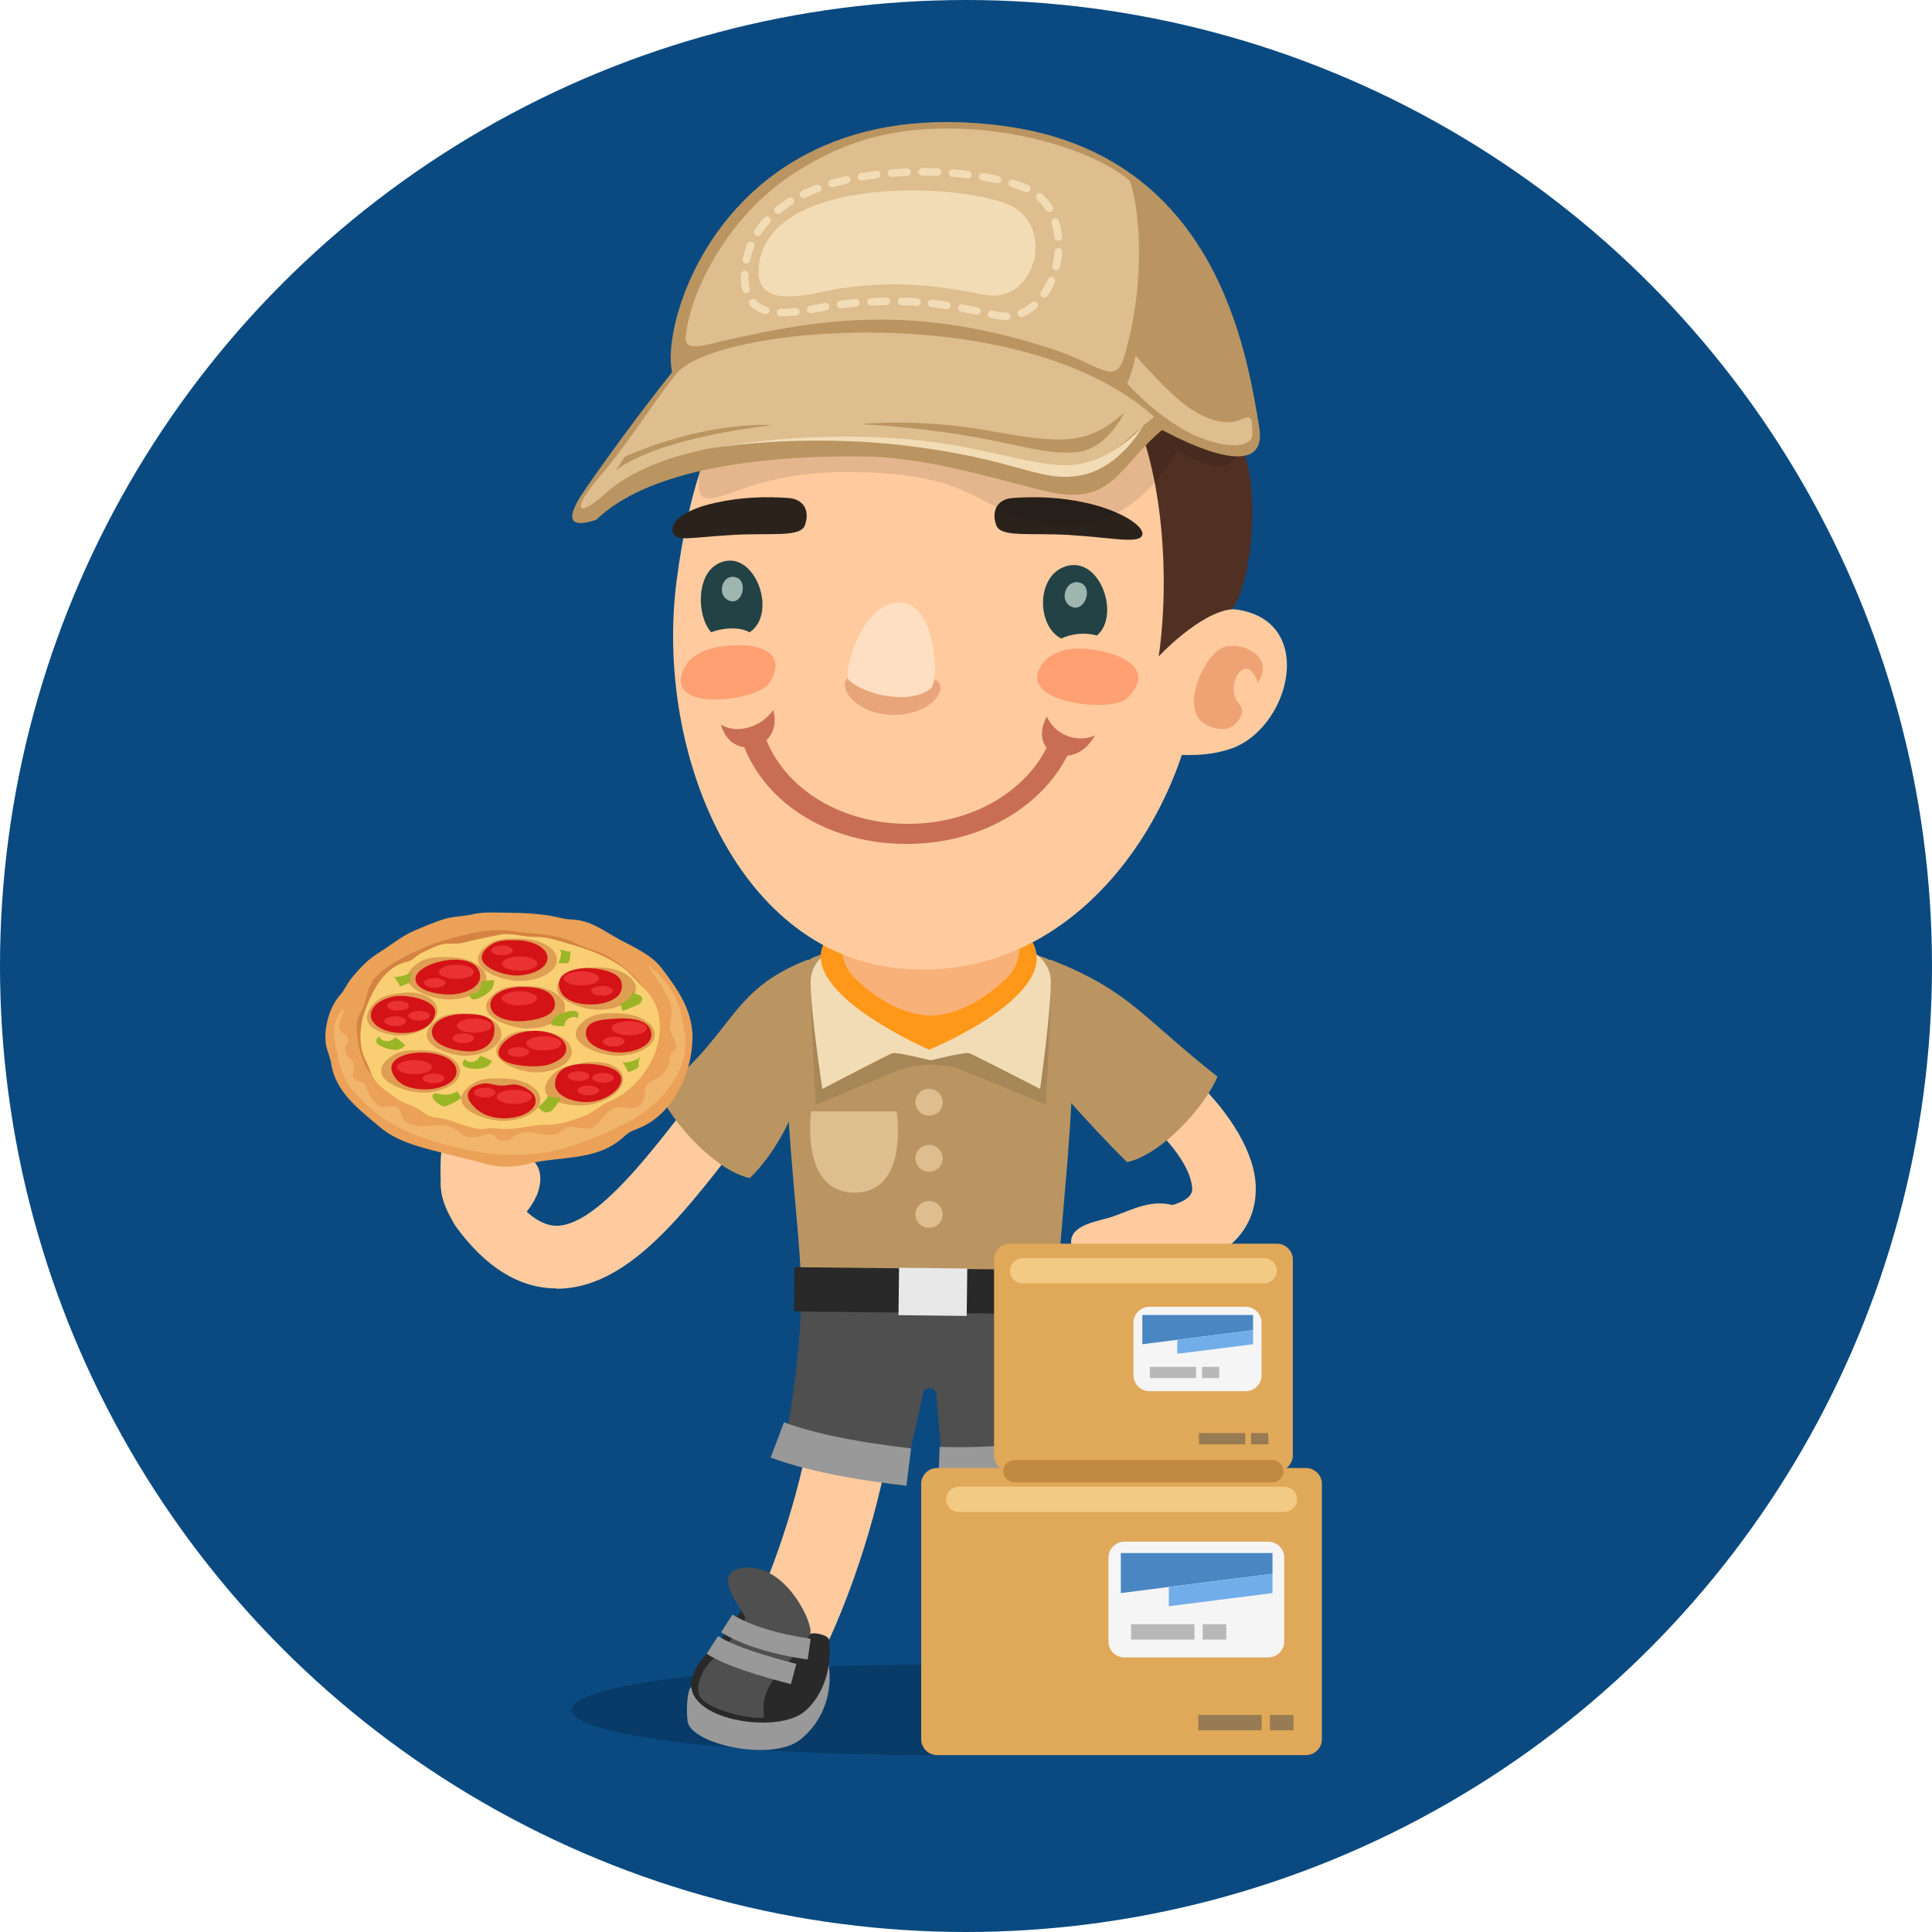 <svg width="95" height="95" viewBox="0 0 95 95" fill="none" xmlns="http://www.w3.org/2000/svg">
<circle cx="47.5" cy="47.5" r="47.5" fill="#0A4A81"/>
<path d="M27.369 63.354C27.369 63.354 27.314 63.354 27.29 63.354C25.507 63.323 23.874 62.305 22.43 60.33C21.925 59.639 22.09 58.675 22.793 58.177C23.495 57.68 24.474 57.835 24.979 58.535C25.815 59.677 26.604 60.26 27.346 60.276C29.176 60.276 31.591 57.205 33.532 54.71C34.305 53.715 35.031 52.782 35.773 51.95C36.341 51.305 37.335 51.243 37.982 51.803C38.637 52.362 38.7 53.334 38.132 53.979C37.462 54.741 36.759 55.635 36.018 56.591C33.422 59.926 30.739 63.37 27.377 63.37L27.369 63.354Z" fill="#FFCB9E"/>
<path d="M39.647 47.217C35.812 48.741 36.159 50.785 32.427 53.724C33.003 55.154 35.165 57.564 36.87 57.929C40.491 54.384 40.886 46.727 39.647 47.217Z" fill="#BA9561"/>
<path d="M23.013 58.481C22.161 58.66 21.703 58.823 21.68 58.256C21.632 57.284 21.609 55.667 22.272 55.558C23.148 55.418 24.378 58.194 23.021 58.481H23.013Z" fill="#FFCB9E"/>
<path d="M26.375 58.83C27.701 55.589 21.846 56.149 21.68 58.069C21.617 58.768 21.933 59.538 22.311 60.113C22.69 60.696 23.258 61.093 23.858 61.45C25.317 62.321 26.683 61.8 25.404 60.136C25.649 59.934 26.186 59.273 26.367 58.83H26.375Z" fill="#FFCB9E"/>
<path d="M57.267 62.469C56.526 62.469 55.863 61.949 55.729 61.202C55.579 60.363 56.139 59.562 56.991 59.407C58.688 59.103 58.64 58.575 58.617 58.373C58.427 56.321 54.545 53.312 53.401 53.312C52.533 53.312 51.839 52.62 51.839 51.773C51.839 50.926 52.541 50.234 53.401 50.234C56.297 50.234 61.418 54.634 61.734 58.108C61.828 59.173 61.615 61.731 57.544 62.454C57.449 62.469 57.354 62.477 57.267 62.477V62.469Z" fill="#FFCB9E"/>
<path d="M51.736 47.217C55.571 48.741 56.131 50 59.864 52.938C59.288 54.369 57.125 56.779 55.421 57.144C54.45 56.196 53.227 54.874 52.312 53.832C51.255 52.627 50.829 46.852 51.736 47.209V47.217Z" fill="#BA9561"/>
<path d="M57.764 59.29C56.667 58.94 55.728 59.461 54.726 59.818C54.087 60.044 52.667 60.184 52.667 61.07C52.667 62.259 55.649 61.839 57.441 61.839C59.232 61.839 58.885 59.647 57.764 59.29Z" fill="#FFCB9E"/>
<path opacity="0.2" d="M63.327 84.079C63.327 85.307 55.444 86.302 45.715 86.302C35.986 86.302 28.103 85.307 28.103 84.079C28.103 82.85 35.986 81.856 45.715 81.856C55.444 81.856 63.327 82.85 63.327 84.079Z" fill="url(#paint0_radial_163_444)"/>
<path d="M40.057 47.046C37.39 48.103 39.395 59.359 39.395 63.487C39.395 65.298 52.028 65.407 52.028 63.487C52.028 59.499 53.992 47.994 51.388 47.1C48.635 46.16 43.364 45.732 40.065 47.046H40.057Z" fill="#BA9561"/>
<path d="M44.09 54.648H39.884C39.884 54.648 39.316 58.644 42.022 58.644C44.729 58.644 44.09 54.648 44.09 54.648Z" fill="#DEBD8E"/>
<path opacity="0.1" d="M45.762 46.206C49.739 46.206 51.672 46.773 51.672 48.273C51.672 49.774 51.428 54.321 51.428 54.321C51.428 54.321 47.206 52.564 46.993 52.494C46.78 52.424 45.77 52.339 45.77 52.339C45.77 52.339 44.76 52.424 44.547 52.494C44.334 52.564 40.113 54.321 40.113 54.321C40.113 54.321 39.86 49.774 39.86 48.273C39.86 46.773 41.785 46.206 45.77 46.206H45.762Z" fill="url(#paint1_radial_163_444)"/>
<path d="M45.762 45.794C49.739 45.794 51.672 46.774 51.672 48.282C51.672 49.79 51.144 53.545 51.144 53.545C51.144 53.545 47.877 51.858 47.656 51.788C47.443 51.718 45.762 52.138 45.762 52.138C45.762 52.138 44.09 51.718 43.877 51.788C43.663 51.858 40.436 53.545 40.436 53.545C40.436 53.545 39.86 49.782 39.86 48.282C39.86 46.782 41.785 45.794 45.77 45.794H45.762Z" fill="#F2DCB6"/>
<path d="M45.692 51.617C45.692 51.617 52.383 48.88 50.71 46.222C49.203 43.828 41.154 43.828 40.405 46.673C39.773 49.075 45.692 51.617 45.692 51.617Z" fill="#FF9819"/>
<path d="M41.399 45.942C41.572 43.664 44.026 42.794 45.762 42.794C47.498 42.794 49.952 43.656 50.126 45.942C50.205 47.007 50.023 47.621 49.376 48.212C48.35 49.152 47.08 49.914 45.762 49.937C44.444 49.914 43.174 49.152 42.148 48.212C41.509 47.621 41.32 47.007 41.407 45.942H41.399Z" fill="#F7B179"/>
<path d="M45.013 54.198C45.013 54.563 45.313 54.859 45.683 54.859C46.054 54.859 46.354 54.563 46.354 54.198C46.354 53.833 46.054 53.537 45.683 53.537C45.313 53.537 45.013 53.833 45.013 54.198Z" fill="#DEBD8E"/>
<path d="M45.013 56.957C45.013 57.322 45.313 57.618 45.683 57.618C46.054 57.618 46.354 57.322 46.354 56.957C46.354 56.592 46.054 56.296 45.683 56.296C45.313 56.296 45.013 56.592 45.013 56.957Z" fill="#DEBD8E"/>
<path d="M45.013 59.717C45.013 60.082 45.313 60.378 45.683 60.378C46.054 60.378 46.354 60.082 46.354 59.717C46.354 59.352 46.054 59.056 45.683 59.056C45.313 59.056 45.013 59.352 45.013 59.717Z" fill="#DEBD8E"/>
<path d="M50.275 82.228C50.275 82.228 50.26 82.228 50.252 82.228C49.155 82.213 48.279 81.326 48.295 80.246C48.326 77.626 48.082 74.804 47.821 71.819C47.734 70.793 47.64 69.752 47.561 68.702C47.482 67.629 48.295 66.689 49.392 66.603C50.473 66.526 51.435 67.326 51.522 68.407C51.601 69.441 51.688 70.467 51.782 71.485C52.051 74.571 52.311 77.478 52.272 80.293C52.256 81.365 51.372 82.22 50.291 82.22L50.275 82.228Z" fill="#FFCB9E"/>
<path d="M38.945 81.801C38.676 81.801 38.4 81.747 38.14 81.63C37.138 81.187 36.688 80.037 37.138 79.05C38.329 76.43 39.726 72.232 40.105 68.322C40.207 67.249 41.178 66.457 42.267 66.558C43.355 66.659 44.16 67.615 44.058 68.688C43.703 72.403 42.472 76.873 40.767 80.643C40.436 81.366 39.71 81.801 38.953 81.801H38.945Z" fill="#FFCB9E"/>
<path d="M52.406 71.307C52.406 69.41 52.027 66.091 52.027 63.487C52.027 63.067 50.97 63.72 45.715 63.72C40.854 63.72 39.394 63.036 39.394 63.487C39.394 66.363 38.937 68.936 38.66 70.638C40.033 71.882 42.827 72.294 44.626 71.89C44.626 71.89 45.36 68.711 45.383 68.54C45.431 68.166 45.983 68.166 46.038 68.54C46.062 68.711 46.306 71.812 46.306 71.812C48.05 72.473 51.278 72.045 52.414 71.323L52.406 71.307Z" fill="#4F4F4F"/>
<path d="M47.159 73.009C46.811 73.009 46.464 73.009 46.133 72.994L46.204 71.144C48.279 71.221 50.607 71.042 52.611 70.646L52.982 72.457C51.167 72.815 49.1 73.009 47.166 73.009H47.159Z" fill="#999999"/>
<path d="M44.571 73.056C42.574 72.823 40.018 72.45 37.895 71.672L38.55 69.939C40.483 70.646 42.906 70.996 44.799 71.222L44.571 73.056Z" fill="#999999"/>
<path d="M39.065 62.31L39.041 64.486L52.163 64.629L52.187 62.452L39.065 62.31Z" fill="#292929"/>
<path d="M44.208 62.337L44.181 64.668L47.534 64.707L47.562 62.375L44.208 62.337Z" fill="#E8E8E8"/>
<path d="M33.989 82.944C33.745 83.123 33.737 84.498 33.84 84.755C34.25 85.835 38.029 86.613 39.363 85.532C41.178 84.055 40.807 81.824 40.673 81.653C40.539 81.482 34.171 82.812 33.989 82.944Z" fill="#999999"/>
<path d="M37.911 80.387C36.215 79.99 36.743 78.824 36.325 79.361C35.899 79.905 35.568 80.535 35.149 80.923C34.55 81.475 33.808 82.33 34.021 83.123C34.447 84.693 38.266 85.175 39.513 84.196C40.491 83.426 40.933 81.942 40.775 80.659C40.744 80.379 40.026 80.27 39.9 80.325C39.497 80.488 38.882 80.612 37.919 80.387H37.911Z" fill="#292929"/>
<path d="M37.58 84.405C37.47 84.048 37.525 83.154 38.156 82.431C38.787 81.708 39.639 80.767 39.837 80.34C40.034 79.904 38.716 77.005 36.72 77.083C34.724 77.168 36.578 79.22 36.633 79.508C36.688 79.796 35.749 80.884 34.992 81.653C34.234 82.415 34.29 83.224 34.392 83.379C34.858 84.234 37.659 84.654 37.58 84.397V84.405Z" fill="#4F4F4F"/>
<path d="M39.71 81.599C37.982 81.358 36.436 80.876 35.457 80.262L36.017 79.392C36.862 79.92 38.298 80.363 39.86 80.581L39.718 81.599H39.71Z" fill="#999999"/>
<path d="M38.889 82.812C37.319 82.4 35.725 81.934 34.747 81.32L35.307 80.449C36.175 80.993 37.737 81.444 39.158 81.817L38.889 82.812Z" fill="#999999"/>
<path d="M54.978 82.944C55.223 83.123 55.223 84.498 55.128 84.755C54.718 85.835 50.938 86.613 49.605 85.532C47.782 84.055 48.161 81.824 48.295 81.653C48.429 81.482 54.797 82.812 54.978 82.944Z" fill="#999999"/>
<path d="M51.057 80.387C52.753 79.99 52.225 78.824 52.643 79.361C53.069 79.905 53.401 80.535 53.819 80.923C54.418 81.475 55.16 82.33 54.955 83.123C54.529 84.693 50.71 85.175 49.463 84.196C48.484 83.426 48.043 81.942 48.2 80.659C48.232 80.379 48.95 80.27 49.076 80.325C49.479 80.488 50.094 80.612 51.057 80.387Z" fill="#292929"/>
<path d="M51.388 84.405C51.499 84.048 51.444 83.154 50.812 82.431C50.181 81.708 49.329 80.767 49.132 80.34C48.934 79.904 50.252 77.005 52.248 77.083C54.245 77.168 52.39 79.22 52.335 79.508C52.288 79.796 53.219 80.884 53.977 81.653C54.734 82.415 54.679 83.224 54.584 83.379C54.118 84.234 51.317 84.654 51.396 84.397L51.388 84.405Z" fill="#4F4F4F"/>
<path d="M49.258 81.599L49.116 80.581C50.678 80.363 52.114 79.92 52.959 79.392L53.519 80.262C52.541 80.876 50.986 81.366 49.266 81.599H49.258Z" fill="#999999"/>
<path d="M50.079 82.812L49.81 81.817C51.231 81.444 52.793 80.993 53.661 80.449L54.221 81.32C53.235 81.942 51.649 82.4 50.079 82.812Z" fill="#999999"/>
<path d="M58.885 33.87C57.938 40.71 52.588 48.212 44.523 47.644C36.294 47.069 32.198 37.01 33.264 28.607C34.416 19.465 38.811 11.839 48.437 13.69C55.31 15.011 60.147 24.743 58.885 33.87Z" fill="#FFCB9E"/>
<path d="M60.542 36.808C59.658 37.119 58.719 37.166 57.82 37.104C57.804 37.073 57.788 37.049 57.764 37.018C57.362 36.389 57.922 32.852 58.135 32.183C58.656 30.504 59.666 29.625 61.284 30.069C64.661 30.986 63.304 35.837 60.55 36.808H60.542Z" fill="#FFCB9E"/>
<path opacity="0.3" d="M59.24 35.603C58.009 34.842 59.177 32.269 60.1 31.849C60.858 31.507 62.751 32.121 61.86 33.582C61.394 32.23 60.55 33.116 60.684 34.08C60.771 34.725 61.473 34.733 60.779 35.565C60.4 36.015 59.635 35.844 59.248 35.603H59.24Z" fill="#C94614"/>
<path d="M55.634 20.08C57.172 23.221 57.535 28.429 56.975 32.277C56.975 32.277 58.956 30.139 60.573 29.952C61.615 28.747 62.136 23.135 60.7 21.285C59.256 20.251 57.157 20.064 55.642 20.08H55.634Z" fill="#4F3023"/>
<path d="M33.745 32.681C33.642 32.828 33.563 32.992 33.516 33.186C33.035 35.052 37.319 34.414 37.825 33.598C38.771 32.074 37.335 31.709 36.254 31.725C35.426 31.74 34.274 31.903 33.745 32.673V32.681Z" fill="#FFA073"/>
<path d="M51.499 32.377C51.357 32.502 51.231 32.65 51.136 32.828C50.15 34.601 54.679 35.044 55.405 34.352C56.77 33.046 55.405 32.307 54.308 32.051C53.464 31.857 52.249 31.724 51.507 32.377H51.499Z" fill="#FFA073"/>
<path d="M52.185 31.398C52.706 31.149 53.377 31.087 53.937 31.25C55.144 30.24 54.032 27.146 52.264 27.9C50.947 28.46 51.002 30.799 52.185 31.398Z" fill="#224245"/>
<path opacity="0.3" d="M41.635 33.395C42.077 32.859 42.701 33.458 43.845 33.465C44.879 33.481 45.289 33.014 46.015 33.434C46.741 33.854 45.699 35.214 43.868 35.152C42.046 35.09 41.257 33.854 41.635 33.395Z" fill="#B54D26"/>
<path d="M44.113 29.634C46.054 29.471 46.204 33.513 45.763 33.862C44.673 34.71 42.393 34.111 41.73 33.427C41.47 33.155 42.259 29.789 44.113 29.634Z" fill="#FFDFC2"/>
<path d="M35.212 27.776C34.25 28.343 34.258 30.31 34.976 31.095C35.433 30.885 36.38 30.792 36.854 31.095C38.337 30.131 37.012 26.703 35.212 27.768V27.776Z" fill="#224245"/>
<path opacity="0.7" d="M53.109 28.654C52.47 28.444 52.075 29.408 52.58 29.773C53.282 30.271 53.827 28.895 53.109 28.654Z" fill="#D4E6DD"/>
<path opacity="0.7" d="M36.136 28.374C35.505 28.249 35.252 29.213 35.781 29.501C36.507 29.89 36.846 28.514 36.136 28.374Z" fill="#D4E6DD"/>
<g opacity="0.5">
<path d="M51.476 35.231C50.466 37.104 52.856 37.991 53.843 36.156C52.998 36.553 51.878 36.164 51.476 35.231Z" fill="#94110C"/>
<path d="M38.022 34.912C38.55 36.855 35.955 37.524 35.45 35.627C36.183 36.094 37.391 35.806 38.022 34.912Z" fill="#94110C"/>
<path d="M44.966 41.489C48.516 41.372 51.357 39.499 52.556 37.019C52.683 36.763 52.549 36.483 52.257 36.389C51.965 36.296 51.633 36.428 51.507 36.685C50.465 38.846 47.909 40.486 44.721 40.51C41.407 40.533 38.558 38.815 37.611 36.195C37.517 35.939 37.201 35.806 36.901 35.908C36.601 36.001 36.436 36.288 36.523 36.545C37.619 39.569 40.847 41.528 44.658 41.497C44.76 41.497 44.855 41.497 44.958 41.497L44.966 41.489Z" fill="#94110C"/>
</g>
<path d="M49.795 24.487C49.132 24.534 48.714 25.016 48.982 25.816C49.195 26.446 50.655 26.189 52.572 26.306C54.655 26.43 55.965 26.749 56.155 26.337C56.344 25.925 55.184 25.117 53.377 24.72C52.17 24.456 51.026 24.402 49.795 24.487Z" fill="#2B221C"/>
<path d="M38.771 24.487C39.434 24.534 39.852 25.016 39.584 25.816C39.371 26.446 37.911 26.189 35.993 26.306C33.91 26.43 33.287 26.633 33.098 26.221C32.908 25.809 33.382 25.117 35.189 24.72C36.396 24.456 37.54 24.402 38.771 24.487Z" fill="#2B221C"/>
<path opacity="0.1" d="M57.867 22.14C56.147 25.226 53.772 26.275 50.71 25.576C47.893 24.93 47.854 23.251 41.746 23.212C37.043 23.181 35.528 24.829 34.574 24.441C33.674 24.075 35.315 15.734 43.34 15.734C51.365 15.734 58.443 16.247 60.242 19.971C61.678 22.948 60.447 23.656 57.867 22.148V22.14Z" fill="url(#paint2_radial_163_444)"/>
<path d="M55.815 20.437C56.076 20.561 56.328 20.694 56.581 20.833C58.885 22.147 62.365 23.608 61.915 20.973C61.299 17.335 59.847 7.657 49.479 6.211C33.911 4.043 31.599 19.287 33.587 18.859C35.899 18.361 38.014 18.587 39.837 18.634C45.273 18.789 50.734 18.05 55.815 20.437Z" fill="#BA9561"/>
<path d="M37.099 10.114C37.706 9.5 38.369 8.956 39.063 8.505C41.691 6.818 44.097 6.235 47.206 6.328C50.678 6.437 54.071 7.611 55.555 8.894C56.013 10.161 56.399 13.721 55.287 17.514C54.845 19.03 54.095 17.934 51.767 17.172C45.178 15.019 40.673 15.579 35.536 16.768C34.66 16.97 33.627 17.336 33.713 16.55C33.903 14.755 35.086 12.151 37.091 10.114H37.099Z" fill="#DEBD8E"/>
<path d="M49.558 10.044C46.867 8.956 37.817 8.676 37.312 13.052C37.035 15.439 40.058 14.366 41.289 14.187C44.374 13.744 46.394 14.109 48.406 14.498C50.947 14.988 51.957 11.023 49.55 10.044H49.558Z" fill="#F2DCB6"/>
<path d="M49.495 15.734C49.313 15.734 49.132 15.719 48.942 15.68L48.714 15.633C48.611 15.61 48.548 15.509 48.571 15.415C48.595 15.314 48.698 15.252 48.792 15.275L49.021 15.322C49.179 15.353 49.337 15.369 49.487 15.369C49.589 15.369 49.676 15.446 49.676 15.555C49.676 15.649 49.605 15.734 49.51 15.742H49.495V15.734ZM50.047 15.47C50.008 15.376 50.047 15.268 50.15 15.229C50.355 15.143 50.544 15.027 50.726 14.871C50.805 14.801 50.923 14.809 50.994 14.887C51.065 14.964 51.057 15.081 50.978 15.151C50.765 15.338 50.536 15.477 50.3 15.579C50.284 15.579 50.268 15.586 50.252 15.594C50.173 15.602 50.087 15.563 50.055 15.477L50.047 15.47ZM47.987 15.47C47.743 15.423 47.498 15.369 47.262 15.33C47.159 15.314 47.096 15.213 47.112 15.112C47.127 15.011 47.23 14.949 47.333 14.964C47.577 15.011 47.822 15.058 48.066 15.112C48.169 15.136 48.232 15.229 48.216 15.33C48.201 15.408 48.13 15.47 48.051 15.477C48.035 15.477 48.011 15.477 47.987 15.477V15.47ZM46.528 15.205C46.283 15.167 46.031 15.136 45.794 15.104C45.691 15.089 45.612 15.003 45.628 14.895C45.636 14.793 45.731 14.716 45.833 14.731C46.078 14.762 46.331 14.793 46.583 14.832C46.686 14.848 46.757 14.941 46.741 15.042C46.725 15.128 46.662 15.19 46.575 15.198C46.559 15.198 46.544 15.198 46.52 15.198L46.528 15.205ZM51.239 14.607C51.152 14.545 51.128 14.436 51.191 14.35C51.317 14.164 51.436 13.954 51.531 13.736C51.57 13.643 51.68 13.596 51.775 13.635C51.87 13.674 51.917 13.783 51.878 13.876C51.775 14.125 51.649 14.35 51.507 14.552C51.475 14.599 51.428 14.63 51.373 14.63C51.325 14.63 51.286 14.63 51.246 14.599L51.239 14.607ZM45.06 15.042C44.816 15.027 44.571 15.011 44.326 15.003C44.224 15.003 44.137 14.918 44.145 14.809C44.145 14.708 44.232 14.622 44.342 14.63C44.594 14.63 44.847 14.653 45.1 14.669C45.202 14.669 45.281 14.762 45.273 14.871C45.273 14.964 45.194 15.034 45.108 15.042C45.092 15.042 45.084 15.042 45.068 15.042H45.06ZM43.584 15.003C43.34 15.003 43.095 15.019 42.843 15.027C42.74 15.027 42.645 14.957 42.645 14.856C42.645 14.755 42.724 14.661 42.827 14.661C43.08 14.646 43.332 14.638 43.584 14.63C43.687 14.63 43.774 14.708 43.774 14.817C43.774 14.91 43.703 14.995 43.608 15.003H43.592H43.584ZM39.15 15.516C38.866 15.547 38.613 15.563 38.377 15.555C38.274 15.555 38.187 15.47 38.195 15.361C38.195 15.26 38.282 15.174 38.392 15.182C38.605 15.182 38.842 15.182 39.111 15.143C39.213 15.136 39.308 15.205 39.324 15.306C39.331 15.408 39.26 15.501 39.158 15.516H39.15ZM39.679 15.252C39.663 15.151 39.726 15.058 39.829 15.034C39.955 15.011 40.081 14.988 40.199 14.964C40.326 14.941 40.452 14.918 40.562 14.902C40.665 14.887 40.76 14.949 40.783 15.05C40.799 15.151 40.736 15.244 40.626 15.268C40.515 15.291 40.389 15.306 40.263 15.33C40.144 15.353 40.018 15.376 39.884 15.4C39.884 15.4 39.884 15.4 39.876 15.4C39.781 15.408 39.687 15.345 39.671 15.244L39.679 15.252ZM42.101 15.081C41.864 15.104 41.62 15.128 41.359 15.159C41.257 15.174 41.162 15.097 41.146 14.995C41.13 14.895 41.209 14.801 41.312 14.786C41.572 14.755 41.817 14.723 42.062 14.7C42.164 14.692 42.259 14.762 42.267 14.871C42.275 14.972 42.204 15.066 42.101 15.073V15.081ZM37.588 15.439C37.296 15.345 37.059 15.205 36.877 15.011C36.806 14.933 36.814 14.817 36.885 14.747C36.964 14.677 37.083 14.685 37.154 14.755C37.296 14.902 37.469 15.011 37.706 15.081C37.809 15.112 37.864 15.213 37.832 15.314C37.809 15.384 37.745 15.431 37.674 15.446C37.651 15.446 37.619 15.446 37.596 15.446L37.588 15.439ZM51.886 13.293C51.783 13.27 51.72 13.169 51.743 13.068C51.799 12.842 51.838 12.601 51.854 12.368C51.854 12.267 51.949 12.189 52.059 12.197C52.162 12.197 52.241 12.29 52.233 12.399C52.217 12.656 52.17 12.905 52.114 13.153C52.091 13.231 52.028 13.285 51.949 13.293C51.925 13.293 51.901 13.293 51.886 13.293ZM36.499 14.28C36.475 14.187 36.459 14.094 36.443 13.993C36.428 13.837 36.42 13.674 36.428 13.495C36.428 13.394 36.514 13.309 36.625 13.316C36.727 13.316 36.814 13.41 36.806 13.511C36.806 13.666 36.806 13.814 36.822 13.946C36.83 14.032 36.846 14.109 36.87 14.187C36.893 14.288 36.83 14.389 36.735 14.412C36.735 14.412 36.72 14.412 36.712 14.412C36.617 14.42 36.53 14.366 36.507 14.273L36.499 14.28ZM52.051 11.832C51.949 11.839 51.854 11.77 51.846 11.668C51.846 11.645 51.846 11.614 51.838 11.591C51.815 11.381 51.767 11.171 51.712 10.984C51.68 10.883 51.736 10.782 51.838 10.751C51.933 10.72 52.043 10.774 52.075 10.876C52.138 11.085 52.185 11.319 52.217 11.552C52.217 11.583 52.217 11.606 52.225 11.637C52.233 11.738 52.162 11.832 52.059 11.839L52.051 11.832ZM36.664 12.959C36.562 12.936 36.499 12.842 36.514 12.741C36.57 12.485 36.641 12.244 36.735 12.003C36.775 11.909 36.885 11.863 36.98 11.902C37.075 11.941 37.122 12.049 37.083 12.143C36.996 12.36 36.925 12.586 36.877 12.811C36.862 12.889 36.791 12.951 36.712 12.959C36.696 12.959 36.672 12.959 36.649 12.959H36.664ZM51.428 10.347C51.309 10.145 51.16 9.974 50.994 9.818C50.915 9.748 50.907 9.632 50.978 9.554C51.049 9.476 51.167 9.469 51.246 9.539C51.444 9.71 51.609 9.919 51.751 10.145C51.807 10.23 51.775 10.347 51.688 10.401C51.665 10.417 51.641 10.425 51.609 10.425C51.538 10.425 51.467 10.401 51.428 10.331V10.347ZM37.154 11.575C37.067 11.521 37.043 11.404 37.098 11.319C37.233 11.109 37.39 10.899 37.572 10.712C37.643 10.635 37.761 10.627 37.84 10.697C37.919 10.767 37.919 10.883 37.856 10.961C37.69 11.14 37.548 11.326 37.422 11.521C37.39 11.567 37.335 11.598 37.288 11.606C37.248 11.606 37.201 11.606 37.161 11.575H37.154ZM50.402 9.445C50.205 9.36 49.976 9.274 49.724 9.197C49.621 9.165 49.566 9.064 49.597 8.963C49.629 8.862 49.731 8.808 49.834 8.839C50.102 8.924 50.347 9.01 50.552 9.103H50.568C50.663 9.158 50.694 9.259 50.655 9.352C50.623 9.414 50.568 9.453 50.505 9.453C50.465 9.453 50.434 9.453 50.402 9.437V9.445ZM38.108 10.448C38.045 10.37 38.053 10.254 38.132 10.184C38.329 10.028 38.535 9.881 38.763 9.741C38.85 9.686 38.968 9.71 39.024 9.803C39.079 9.888 39.055 10.005 38.961 10.059C38.748 10.191 38.55 10.331 38.369 10.471C38.337 10.495 38.306 10.51 38.274 10.51C38.211 10.51 38.148 10.495 38.108 10.44V10.448ZM49.013 9.018C48.785 8.963 48.54 8.917 48.287 8.878C48.185 8.862 48.114 8.761 48.13 8.66C48.145 8.559 48.248 8.489 48.35 8.505C48.611 8.551 48.855 8.598 49.092 8.652C49.195 8.676 49.258 8.777 49.234 8.878C49.218 8.956 49.148 9.01 49.069 9.018C49.045 9.018 49.029 9.018 49.005 9.018H49.013ZM39.347 9.632C39.3 9.539 39.347 9.43 39.434 9.383C39.655 9.274 39.892 9.173 40.136 9.088C40.231 9.049 40.341 9.095 40.381 9.197C40.42 9.29 40.365 9.399 40.27 9.437C40.034 9.523 39.813 9.624 39.6 9.725C39.584 9.733 39.56 9.741 39.537 9.741C39.458 9.748 39.379 9.71 39.347 9.64V9.632ZM47.562 8.769C47.317 8.738 47.072 8.715 46.828 8.699C46.725 8.699 46.646 8.598 46.654 8.497C46.662 8.396 46.757 8.318 46.859 8.326C47.112 8.349 47.364 8.373 47.609 8.404C47.711 8.419 47.782 8.512 47.775 8.613C47.767 8.699 47.696 8.769 47.609 8.777C47.593 8.777 47.577 8.777 47.562 8.777V8.769ZM46.086 8.652C45.841 8.645 45.589 8.637 45.344 8.637C45.242 8.637 45.155 8.551 45.155 8.45C45.155 8.349 45.242 8.264 45.344 8.264C45.597 8.264 45.849 8.264 46.102 8.279C46.204 8.279 46.291 8.372 46.283 8.474C46.283 8.567 46.204 8.637 46.117 8.652C46.109 8.652 46.094 8.652 46.086 8.652ZM40.728 9.08C40.697 8.979 40.752 8.878 40.854 8.847C41.091 8.777 41.336 8.715 41.588 8.652C41.691 8.629 41.793 8.691 41.817 8.792C41.841 8.893 41.778 8.994 41.675 9.018C41.43 9.072 41.194 9.134 40.965 9.204C40.957 9.204 40.941 9.204 40.933 9.204C40.846 9.212 40.76 9.158 40.728 9.072V9.08ZM44.602 8.652C44.358 8.66 44.105 8.676 43.861 8.699C43.758 8.707 43.663 8.629 43.656 8.528C43.648 8.427 43.727 8.334 43.829 8.326C44.074 8.31 44.334 8.295 44.587 8.279C44.689 8.279 44.776 8.357 44.784 8.458C44.784 8.551 44.713 8.637 44.618 8.652C44.618 8.652 44.61 8.652 44.602 8.652ZM42.18 8.722C42.164 8.621 42.227 8.528 42.33 8.505C42.575 8.466 42.827 8.427 43.08 8.396C43.182 8.38 43.277 8.458 43.292 8.559C43.308 8.66 43.23 8.753 43.127 8.769C42.882 8.8 42.638 8.839 42.393 8.878C42.393 8.878 42.393 8.878 42.385 8.878C42.283 8.886 42.196 8.823 42.18 8.722Z" fill="#F2DCB6"/>
<path d="M29.097 23.601C28.569 24.347 27.117 26.283 29.318 25.56C31.733 23.22 36.838 22.396 42.338 22.442C45.352 22.474 48.232 23.344 51.152 24.09C54.813 25.031 54.829 23.002 57.346 20.973C50.607 14.941 34.928 15.944 33.05 18.299C31.677 20.025 30.541 21.556 29.097 23.593V23.601Z" fill="#BA9561"/>
<path d="M29.397 23.539C28.324 24.799 28.166 25.599 29.586 24.433C33.54 20.593 44.382 21.293 49.432 22.599C54.024 23.78 53.606 23.026 56.754 20.492C50.165 14.6 35.094 16.061 33.264 18.37C31.922 20.057 30.983 21.689 29.397 23.547V23.539Z" fill="#DEBD8E"/>
<path d="M55.42 18.859C55.42 18.859 57.141 20.787 59.011 21.517C60.881 22.248 61.638 21.782 61.583 21.315C61.528 20.849 61.702 20.305 61.023 20.623C60.344 20.942 59.405 20.701 58.411 20.009C57.417 19.325 55.839 17.483 55.839 17.483C55.839 17.483 55.76 18.043 55.428 18.859H55.42Z" fill="#DEBD8E"/>
<path d="M34.873 22.054C34.873 22.054 39.323 21.269 44.689 21.93C50.055 22.59 51.12 23.733 53.101 23.383C55.081 23.034 56.209 20.942 56.209 20.942C56.209 20.942 54.876 22.528 53.038 22.824C51.191 23.127 48.674 21.961 44.776 21.611C39.339 21.121 34.881 22.054 34.881 22.054H34.873Z" fill="#F2DCB6"/>
<path d="M55.286 20.274C55.286 20.274 54.458 22.132 52.864 22.241C50.639 22.389 48.808 21.215 42.314 20.857C42.314 20.857 45.076 20.539 48.65 21.184C52.225 21.837 53.527 21.891 55.286 20.274Z" fill="#BA9561"/>
<path d="M38.03 20.903C38.03 20.903 32.593 21.424 30.289 23.119L30.723 22.458C30.723 22.458 34.313 20.763 38.022 20.903H38.03Z" fill="#BA9561"/>
<path d="M64.211 72.185H46.086C45.65 72.185 45.297 72.533 45.297 72.962V85.524C45.297 85.954 45.65 86.302 46.086 86.302H64.211C64.647 86.302 65 85.954 65 85.524V72.962C65 72.533 64.647 72.185 64.211 72.185Z" fill="#E0A859"/>
<path d="M63.146 74.346H47.151C46.804 74.346 46.52 74.066 46.52 73.724C46.52 73.382 46.804 73.102 47.151 73.102H63.146C63.493 73.102 63.777 73.382 63.777 73.724C63.777 74.066 63.493 74.346 63.146 74.346Z" fill="#F2CA83"/>
<path d="M62.357 75.808H55.295C54.859 75.808 54.506 76.156 54.506 76.585V80.721C54.506 81.15 54.859 81.498 55.295 81.498H62.357C62.793 81.498 63.146 81.15 63.146 80.721V76.585C63.146 76.156 62.793 75.808 62.357 75.808Z" fill="#F5F5F5"/>
<path d="M58.734 79.866H55.618V80.62H58.734V79.866Z" fill="#B8B8B8"/>
<path d="M60.297 79.866H59.138V80.62H60.297V79.866Z" fill="#B8B8B8"/>
<path opacity="0.5" d="M62.041 84.328H58.924V85.082H62.041V84.328Z" fill="#4F4F4F"/>
<path opacity="0.5" d="M63.603 84.328H62.444V85.082H63.603V84.328Z" fill="#4F4F4F"/>
<path d="M62.57 77.386L55.113 78.334V76.368H62.57V77.386Z" fill="#4986C2"/>
<path d="M62.57 78.335L57.472 78.98V78.039L62.57 77.386V78.335Z" fill="#71ADE8"/>
<path d="M62.783 61.155H49.668C49.232 61.155 48.879 61.503 48.879 61.933V71.564C48.879 71.993 49.232 72.341 49.668 72.341H62.783C63.218 72.341 63.572 71.993 63.572 71.564V61.933C63.572 61.503 63.218 61.155 62.783 61.155Z" fill="#E0A859"/>
<path d="M62.554 72.893H49.889C49.582 72.893 49.329 72.644 49.329 72.341C49.329 72.038 49.582 71.789 49.889 71.789H62.554C62.862 71.789 63.114 72.038 63.114 72.341C63.114 72.644 62.862 72.893 62.554 72.893Z" fill="#C28A40"/>
<path d="M62.152 63.106H50.292C49.945 63.106 49.661 62.826 49.661 62.484C49.661 62.142 49.945 61.862 50.292 61.862H62.152C62.499 61.862 62.783 62.142 62.783 62.484C62.783 62.826 62.499 63.106 62.152 63.106Z" fill="#F2CA83"/>
<path d="M61.244 64.257H56.525C56.09 64.257 55.736 64.605 55.736 65.034V67.63C55.736 68.06 56.09 68.408 56.525 68.408H61.244C61.68 68.408 62.033 68.06 62.033 67.63V65.034C62.033 64.605 61.68 64.257 61.244 64.257Z" fill="#F5F5F5"/>
<path d="M58.814 67.211H56.541V67.763H58.814V67.211Z" fill="#B8B8B8"/>
<path d="M59.95 67.211H59.106V67.763H59.95V67.211Z" fill="#B8B8B8"/>
<path opacity="0.5" d="M61.228 70.468H58.956V71.02H61.228V70.468Z" fill="#4F4F4F"/>
<path opacity="0.5" d="M62.365 70.468H61.52V71.02H62.365V70.468Z" fill="#4F4F4F"/>
<path d="M61.615 65.406L56.17 66.098V64.66H61.615V65.406Z" fill="#4986C2"/>
<path d="M61.615 66.099L57.89 66.566V65.881L61.615 65.407V66.099Z" fill="#71ADE8"/>
<path d="M34.047 51.077C34.032 52.748 33.104 54.783 31.434 55.468C31.128 55.593 30.954 55.635 30.701 55.873C29.337 57.156 27.503 56.808 25.843 57.259C25.248 57.42 24.415 57.4 23.825 57.218C23.277 57.047 22.739 56.948 22.186 56.797C21.022 56.486 19.652 56.242 18.708 55.443C17.712 54.602 16.495 53.714 16.29 52.318C16.232 51.944 16.042 51.611 16.011 51.238C15.942 50.475 16.211 49.488 16.738 48.912C16.948 48.679 17.059 48.377 17.259 48.133C17.697 47.588 18.076 47.189 18.661 46.825C19.225 46.478 19.741 46.036 20.342 45.777C20.827 45.569 21.311 45.361 21.812 45.201C22.281 45.05 22.761 45.071 23.24 44.957C23.841 44.816 24.51 44.884 25.126 44.884C25.743 44.884 26.317 44.925 26.902 45.003C27.324 45.06 27.661 45.195 28.082 45.211C29.073 45.247 29.669 45.772 30.501 46.218C31.202 46.587 32.029 46.96 32.514 47.583C33.404 48.736 34.063 49.737 34.053 51.082L34.047 51.077Z" fill="#EBA157"/>
<path opacity="0.4" d="M32.382 50.62C32.382 53.268 29.052 55.412 24.947 55.412C24.278 55.412 23.614 55.355 22.956 55.235C21.918 55.043 20.895 54.716 19.973 54.192C19.299 53.808 18.324 53.127 17.976 52.416C17.66 51.767 17.555 51.113 17.539 50.413C17.533 50.013 17.776 49.795 17.892 49.437C18.034 48.975 18.139 48.398 18.482 48.035C18.872 47.63 19.467 47.241 19.978 47.002C20.505 46.753 21.111 46.457 21.675 46.291C22.576 46.026 23.693 45.704 24.636 45.736C25.037 45.746 25.453 45.824 25.859 45.86C26.681 45.943 27.587 46 28.314 46.384C28.836 46.66 29.442 46.753 29.948 47.059C30.406 47.334 30.844 47.672 31.218 48.051C31.903 48.741 32.377 49.639 32.377 50.62H32.382Z" fill="#B55623"/>
<path d="M32.44 50.729C32.371 51.669 31.892 52.619 31.223 53.288C30.859 53.652 30.49 53.927 30.021 54.129C29.531 54.337 29.152 54.731 28.641 54.913C28.114 55.1 27.434 55.328 26.87 55.313C26.259 55.297 25.658 55.484 25.037 55.515C24.741 55.531 24.462 55.479 24.172 55.474C23.941 55.474 23.714 55.557 23.477 55.505C23.034 55.411 22.544 55.251 22.123 55.095C21.796 54.975 21.432 54.996 21.121 54.871C20.763 54.726 20.494 54.42 20.12 54.316C19.725 54.207 19.525 54.015 19.182 53.787C19.045 53.693 18.914 53.595 18.787 53.486C18.508 53.252 18.308 52.966 18.186 52.624C18.07 52.286 17.87 51.98 17.791 51.627C17.67 51.082 17.718 50.381 17.902 49.836C18.223 48.892 18.787 47.672 19.841 47.339C20.015 47.282 20.115 47.293 20.268 47.184C20.426 47.075 20.547 46.94 20.732 46.857C21.032 46.722 21.353 46.545 21.669 46.452C22.044 46.343 22.407 46.457 22.797 46.353C23.387 46.192 23.983 46.083 24.578 45.964C25.163 45.844 25.716 46.088 26.301 46.068C26.928 46.047 27.645 46.317 28.24 46.488C29.052 46.722 29.995 47.101 30.675 47.614C31.023 47.879 31.312 48.253 31.628 48.554C32.266 49.161 32.493 49.94 32.435 50.724L32.44 50.729Z" fill="#FACF73"/>
<path opacity="0.4" d="M27.387 47.194C27.387 47.77 26.554 48.238 25.522 48.238C24.657 48.238 22.576 47.516 23.967 46.478C24.441 46.125 24.958 46.151 25.522 46.151C26.554 46.151 27.387 46.618 27.387 47.194Z" fill="#B55623"/>
<path opacity="0.4" d="M23.92 48.107C23.92 48.683 23.082 49.15 22.054 49.15C21.19 49.15 19.109 48.429 20.5 47.391C20.974 47.038 21.491 47.063 22.054 47.063C23.087 47.063 23.92 47.531 23.92 48.107Z" fill="#B55623"/>
<path opacity="0.4" d="M21.496 49.597C21.591 50.168 20.927 50.744 20.016 50.894C19.252 51.019 17.291 50.609 18.351 49.379C18.714 48.963 19.178 48.911 19.673 48.834C20.585 48.688 21.401 49.026 21.496 49.597Z" fill="#B55623"/>
<path opacity="0.4" d="M22.623 52.686C22.623 53.262 21.791 53.729 20.758 53.729C19.894 53.729 17.813 53.008 19.204 51.97C19.678 51.617 20.194 51.642 20.758 51.642C21.791 51.642 22.623 52.11 22.623 52.686Z" fill="#B55623"/>
<path opacity="0.4" d="M24.657 50.822C24.673 51.398 23.898 51.886 22.924 51.917C22.107 51.938 20.12 51.279 21.406 50.199C21.843 49.831 22.334 49.846 22.86 49.831C23.835 49.805 24.636 50.246 24.652 50.822H24.657Z" fill="#B55623"/>
<path opacity="0.4" d="M28.114 51.71C28.114 52.27 27.319 52.732 26.333 52.732C25.506 52.732 23.519 52.031 24.852 51.009C25.306 50.661 25.801 50.687 26.333 50.687C27.319 50.687 28.114 51.144 28.114 51.71Z" fill="#B55623"/>
<path opacity="0.4" d="M27.788 49.53C27.788 50.106 26.95 50.574 25.922 50.574C25.058 50.574 22.977 49.857 24.368 48.814C24.842 48.461 25.358 48.487 25.922 48.487C26.955 48.487 27.788 48.954 27.788 49.53Z" fill="#B55623"/>
<path opacity="0.4" d="M31.27 48.611C31.27 49.187 30.438 49.655 29.405 49.655C28.541 49.655 26.46 48.933 27.851 47.895C28.325 47.542 28.841 47.568 29.405 47.568C30.438 47.568 31.27 48.035 31.27 48.611Z" fill="#B55623"/>
<path opacity="0.4" d="M32.198 50.868C32.198 51.445 31.365 51.912 30.332 51.912C29.468 51.912 27.387 51.19 28.778 50.152C29.252 49.799 29.768 49.825 30.332 49.825C31.365 49.825 32.198 50.292 32.198 50.868Z" fill="#B55623"/>
<path opacity="0.4" d="M30.633 52.951C30.744 53.517 30.011 54.129 29 54.321C28.151 54.482 25.97 54.16 27.14 52.878C27.535 52.442 28.051 52.375 28.604 52.271C29.616 52.079 30.528 52.385 30.633 52.951Z" fill="#B55623"/>
<path opacity="0.4" d="M26.57 54.072C26.57 54.648 25.738 55.115 24.705 55.115C23.84 55.115 21.759 54.394 23.15 53.355C23.625 53.002 24.141 53.028 24.705 53.028C25.738 53.028 26.57 53.495 26.57 54.072Z" fill="#B55623"/>
<path d="M26.923 47.1C26.923 47.578 26.227 47.967 25.369 47.967C24.652 47.967 22.918 47.37 24.078 46.503C24.473 46.207 24.905 46.233 25.369 46.233C26.227 46.233 26.923 46.622 26.923 47.1Z" fill="#D41317"/>
<path d="M23.609 48.035C23.609 48.513 22.913 48.902 22.059 48.902C21.617 48.902 20.811 48.783 20.526 48.409C19.773 47.402 23.609 46.447 23.609 48.035Z" fill="#D41317"/>
<path d="M27.287 49.405C27.266 50.033 26.18 50.178 25.675 50.214C25.153 50.251 24.11 50.085 24.11 49.394C24.11 48.917 24.805 48.527 25.664 48.527C26.191 48.527 27.066 48.584 27.255 49.181C27.282 49.264 27.292 49.337 27.287 49.405Z" fill="#D41317"/>
<path d="M21.38 49.939C21.164 50.583 20.442 50.796 19.788 50.796C18.929 50.796 18.234 50.406 18.234 49.929C18.234 49.368 18.924 49.072 19.398 48.989C19.983 48.886 21.638 49.161 21.374 49.939H21.38Z" fill="#D41317"/>
<path d="M22.45 52.702C22.45 53.18 21.754 53.569 20.895 53.569C20.416 53.569 19.815 53.46 19.494 53.071C18.192 51.503 22.45 51.285 22.45 52.697V52.702Z" fill="#D41317"/>
<path d="M24.31 50.698C24.283 51.357 23.688 51.731 23.019 51.699C22.465 51.673 21.238 51.466 21.238 50.729C21.238 50.251 21.933 49.862 22.792 49.862C23.308 49.862 24.215 49.857 24.304 50.495C24.315 50.568 24.315 50.635 24.315 50.698H24.31Z" fill="#D41317"/>
<path d="M27.845 51.56C27.845 52.001 27.324 52.234 26.965 52.354C26.37 52.551 23.762 52.447 24.721 51.316C25.1 50.869 25.722 50.688 26.291 50.688C27.15 50.688 27.845 51.077 27.845 51.554V51.56Z" fill="#D41317"/>
<path d="M30.58 48.527C30.554 49.181 29.647 49.394 29.052 49.394C28.504 49.394 27.74 49.248 27.534 48.672C27.023 47.255 30.311 47.395 30.548 48.267C30.575 48.361 30.585 48.449 30.58 48.527Z" fill="#D41317"/>
<path d="M32.029 50.885C32.029 51.362 31.334 51.751 30.475 51.751C29.927 51.751 28.773 51.502 28.809 50.76C28.841 50.147 29.705 50.132 30.158 50.096C30.727 50.044 32.029 50.018 32.029 50.885Z" fill="#D41317"/>
<path d="M30.475 53.366C30.248 53.797 29.552 54.191 28.846 54.191C27.988 54.191 27.292 53.802 27.292 53.324C27.292 52.187 28.831 52.244 29.605 52.39C30.506 52.561 30.685 52.976 30.475 53.366Z" fill="#D41317"/>
<path d="M26.344 54.123C26.344 54.601 25.648 54.99 24.789 54.99C24.146 54.99 23.572 54.778 23.172 54.269C22.776 53.77 23.14 53.386 23.709 53.288C24.009 53.236 24.199 53.329 24.484 53.371C24.91 53.433 25.205 53.225 25.616 53.392C25.933 53.521 26.338 53.739 26.338 54.129L26.344 54.123Z" fill="#D41317"/>
<path d="M23.308 47.785C23.308 47.977 22.924 48.133 22.444 48.133C21.965 48.133 21.58 47.977 21.58 47.785C21.58 47.593 21.965 47.437 22.444 47.437C22.924 47.437 23.308 47.593 23.308 47.785Z" fill="#EA3232"/>
<path d="M24.189 50.433C24.189 50.625 23.804 50.781 23.324 50.781C22.845 50.781 22.46 50.625 22.46 50.433C22.46 50.241 22.845 50.085 23.324 50.085C23.804 50.085 24.189 50.241 24.189 50.433Z" fill="#EA3232"/>
<path d="M26.402 49.089C26.402 49.281 26.017 49.436 25.538 49.436C25.058 49.436 24.673 49.281 24.673 49.089C24.673 48.897 25.058 48.741 25.538 48.741C26.017 48.741 26.402 48.897 26.402 49.089Z" fill="#EA3232"/>
<path d="M27.603 51.305C27.603 51.497 27.218 51.653 26.739 51.653C26.259 51.653 25.875 51.497 25.875 51.305C25.875 51.113 26.259 50.957 26.739 50.957C27.218 50.957 27.603 51.113 27.603 51.305Z" fill="#EA3232"/>
<path d="M26.149 53.937C26.149 54.129 25.764 54.285 25.285 54.285C24.805 54.285 24.42 54.129 24.42 53.937C24.42 53.745 24.805 53.589 25.285 53.589C25.764 53.589 26.149 53.745 26.149 53.937Z" fill="#EA3232"/>
<path d="M21.248 52.473C21.248 52.665 20.863 52.821 20.384 52.821C19.904 52.821 19.52 52.665 19.52 52.473C19.52 52.281 19.904 52.125 20.384 52.125C20.863 52.125 21.248 52.281 21.248 52.473Z" fill="#EA3232"/>
<path d="M31.808 50.558C31.808 50.75 31.423 50.906 30.944 50.906C30.464 50.906 30.079 50.75 30.079 50.558C30.079 50.366 30.464 50.21 30.944 50.21C31.423 50.21 31.808 50.366 31.808 50.558Z" fill="#EA3232"/>
<path d="M29.458 48.107C29.458 48.299 29.073 48.455 28.593 48.455C28.114 48.455 27.729 48.299 27.729 48.107C27.729 47.915 28.114 47.759 28.593 47.759C29.073 47.759 29.458 47.915 29.458 48.107Z" fill="#EA3232"/>
<path d="M26.418 47.381C26.418 47.573 26.033 47.729 25.553 47.729C25.074 47.729 24.689 47.573 24.689 47.381C24.689 47.189 25.074 47.033 25.553 47.033C26.033 47.033 26.418 47.189 26.418 47.381Z" fill="#EA3232"/>
<path d="M21.913 48.331C21.913 48.46 21.675 48.569 21.38 48.569C21.085 48.569 20.848 48.46 20.848 48.331C20.848 48.201 21.085 48.092 21.38 48.092C21.675 48.092 21.913 48.201 21.913 48.331Z" fill="#EA3232"/>
<path d="M25.221 46.732C25.221 46.862 24.984 46.971 24.689 46.971C24.394 46.971 24.157 46.862 24.157 46.732C24.157 46.602 24.394 46.493 24.689 46.493C24.984 46.493 25.221 46.602 25.221 46.732Z" fill="#EA3232"/>
<path d="M30.138 48.72C30.138 48.85 29.901 48.959 29.605 48.959C29.31 48.959 29.073 48.85 29.073 48.72C29.073 48.59 29.31 48.481 29.605 48.481C29.901 48.481 30.138 48.585 30.138 48.72Z" fill="#EA3232"/>
<path d="M30.712 51.217C30.712 51.347 30.475 51.456 30.18 51.456C29.885 51.456 29.648 51.347 29.648 51.217C29.648 51.087 29.885 50.978 30.18 50.978C30.475 50.978 30.712 51.082 30.712 51.217Z" fill="#EA3232"/>
<path d="M26.022 51.725C26.022 51.855 25.785 51.964 25.49 51.964C25.195 51.964 24.958 51.855 24.958 51.725C24.958 51.595 25.195 51.486 25.49 51.486C25.785 51.486 26.022 51.595 26.022 51.725Z" fill="#EA3232"/>
<path d="M23.308 51.051C23.308 51.181 23.071 51.29 22.776 51.29C22.481 51.29 22.244 51.186 22.244 51.051C22.244 50.916 22.481 50.812 22.776 50.812C23.071 50.812 23.308 50.921 23.308 51.051Z" fill="#EA3232"/>
<path d="M21.849 53.023C21.849 53.153 21.612 53.262 21.317 53.262C21.021 53.262 20.784 53.153 20.784 53.023C20.784 52.894 21.021 52.785 21.317 52.785C21.612 52.785 21.849 52.894 21.849 53.023Z" fill="#EA3232"/>
<path d="M24.368 53.724C24.368 53.854 24.131 53.963 23.835 53.963C23.54 53.963 23.303 53.854 23.303 53.724C23.303 53.594 23.54 53.485 23.835 53.485C24.131 53.485 24.368 53.589 24.368 53.724Z" fill="#EA3232"/>
<path d="M28.984 52.919C28.984 53.049 28.747 53.158 28.452 53.158C28.157 53.158 27.919 53.049 27.919 52.919C27.919 52.789 28.157 52.68 28.452 52.68C28.747 52.68 28.984 52.789 28.984 52.919Z" fill="#EA3232"/>
<path d="M30.184 52.997C30.184 53.126 29.947 53.235 29.652 53.235C29.357 53.235 29.12 53.132 29.12 52.997C29.12 52.862 29.357 52.758 29.652 52.758C29.947 52.758 30.184 52.867 30.184 52.997Z" fill="#EA3232"/>
<path d="M29.458 53.621C29.458 53.75 29.221 53.859 28.926 53.859C28.631 53.859 28.394 53.75 28.394 53.621C28.394 53.491 28.631 53.382 28.926 53.382C29.221 53.382 29.458 53.491 29.458 53.621Z" fill="#EA3232"/>
<path d="M20.105 49.452C20.105 49.582 19.868 49.691 19.573 49.691C19.277 49.691 19.04 49.582 19.04 49.452C19.04 49.322 19.277 49.213 19.573 49.213C19.868 49.213 20.105 49.322 20.105 49.452Z" fill="#EA3232"/>
<path d="M21.138 49.945C21.138 50.075 20.901 50.184 20.605 50.184C20.31 50.184 20.073 50.075 20.073 49.945C20.073 49.816 20.31 49.706 20.605 49.706C20.901 49.706 21.138 49.81 21.138 49.945Z" fill="#EA3232"/>
<path d="M19.968 50.215C19.968 50.345 19.731 50.454 19.436 50.454C19.14 50.454 18.903 50.345 18.903 50.215C18.903 50.085 19.14 49.976 19.436 49.976C19.731 49.976 19.968 50.08 19.968 50.215Z" fill="#EA3232"/>
<path d="M28.446 49.883C28.446 49.914 28.435 50.029 28.425 50.065C28.146 49.883 27.729 50.143 27.756 50.454C27.545 50.475 27.313 50.439 27.102 50.402C27.171 50.07 27.318 49.961 27.608 49.837C27.75 49.774 28.409 49.546 28.446 49.883Z" fill="#9BB526"/>
<path d="M23.124 49.016C23.114 48.985 23.098 48.87 23.098 48.834C23.414 48.943 23.751 48.59 23.646 48.294C23.846 48.222 24.083 48.201 24.289 48.19C24.305 48.528 24.194 48.668 23.941 48.86C23.814 48.953 23.24 49.338 23.119 49.016H23.124Z" fill="#9BB526"/>
<path d="M18.519 51.097C18.535 51.071 18.613 50.983 18.64 50.957C18.766 51.263 19.262 51.274 19.415 50.999C19.604 51.097 19.778 51.253 19.926 51.404C19.683 51.642 19.499 51.653 19.188 51.596C19.035 51.57 18.361 51.398 18.519 51.097Z" fill="#9BB526"/>
<path d="M22.76 52.239C22.766 52.208 22.818 52.104 22.839 52.073C23.04 52.333 23.519 52.224 23.598 51.917C23.804 51.969 24.014 52.073 24.194 52.177C24.02 52.468 23.846 52.525 23.53 52.551C23.372 52.566 22.676 52.566 22.755 52.239H22.76Z" fill="#9BB526"/>
<path d="M27.424 54.254C27.313 54.415 27.166 54.596 27.134 54.617C26.839 54.794 26.676 54.679 26.465 54.446C26.623 54.259 26.876 54.119 26.95 53.87C26.934 53.927 27.487 53.994 27.54 54.005C27.582 54.01 27.513 54.129 27.424 54.259V54.254Z" fill="#9BB526"/>
<path d="M31.497 49.301C31.497 49.301 31.471 49.337 31.455 49.353C31.386 49.436 30.612 49.706 30.617 49.722C30.569 49.597 30.543 49.462 30.512 49.337C30.78 49.26 31.086 49.047 31.091 48.735C31.075 48.933 31.823 48.85 31.502 49.296L31.497 49.301Z" fill="#9BB526"/>
<path d="M22.286 54.227C22.102 54.326 21.912 54.414 21.854 54.409C21.67 54.393 21.164 54.061 21.285 53.833C21.359 53.687 21.601 53.812 21.717 53.822C21.996 53.843 22.233 53.812 22.476 53.656C22.549 53.75 22.623 53.859 22.681 53.968C22.697 53.994 22.502 54.118 22.297 54.227H22.286Z" fill="#9BB526"/>
<path d="M27.445 47.365C27.624 47.313 27.84 47.443 27.961 47.308C28.045 47.215 28.029 46.903 28.066 46.768C28.04 46.862 27.545 46.68 27.482 46.659C27.708 46.742 27.524 47.261 27.445 47.365Z" fill="#9BB526"/>
<path d="M30.606 52.229C30.696 52.385 30.828 52.545 30.891 52.722C31.096 52.629 31.27 52.634 31.418 52.431C31.344 52.244 31.465 52.109 31.46 51.928C31.471 52.135 30.738 52.291 30.606 52.234V52.229Z" fill="#9BB526"/>
<path d="M19.383 48.018C19.473 48.174 19.604 48.335 19.668 48.511C19.873 48.418 20.047 48.423 20.195 48.221C20.121 48.034 20.242 47.899 20.237 47.717C20.247 47.925 19.515 48.081 19.383 48.018Z" fill="#9BB526"/>
<path d="M33.668 50.817C33.526 49.945 33.489 48.704 31.808 47.406C32.319 48.138 32.514 48.413 32.92 49.187C33.147 49.618 32.952 50.059 32.941 50.484C32.936 50.837 33.247 51.123 33.241 51.455C33.241 51.621 33.194 51.616 33.078 51.725C32.862 51.928 32.967 52.182 32.857 52.416C32.778 52.582 32.572 52.883 32.419 52.981C32.23 53.111 31.982 53.116 31.829 53.309C31.65 53.542 31.761 53.957 31.597 54.191C31.181 54.772 30.802 54.295 30.206 54.497C29.637 54.694 29.558 55.369 28.952 55.489C28.62 55.556 28.294 55.343 27.972 55.411C27.724 55.463 27.598 55.686 27.366 55.753C26.771 55.925 26.249 55.567 25.68 55.702C25.111 55.837 25.163 56.158 24.584 56.075C24.442 56.054 24.315 55.785 24.12 55.753C23.873 55.712 23.699 55.873 23.472 55.899C22.777 55.966 22.966 55.888 22.387 55.525C21.723 55.11 20.969 55.515 20.242 55.297C20.174 55.276 20.1 55.25 20.031 55.214C19.704 55.053 19.789 54.611 19.51 54.45C19.204 54.274 18.919 54.549 18.619 54.367C18.466 54.274 18.24 53.957 18.15 53.822C18.061 53.682 18.066 53.542 17.976 53.392C17.871 53.21 17.776 53.241 17.618 53.158C17.138 52.893 17.433 52.826 17.391 52.385C17.354 51.99 16.88 51.99 16.975 51.518C17.007 51.351 17.165 51.248 17.107 51.056C17.054 50.879 16.806 50.832 16.727 50.666C16.553 50.303 16.896 49.955 16.912 49.607C16.29 50.1 16.406 50.967 16.548 51.637C16.675 52.244 16.849 53.08 17.286 53.558C18.234 54.611 19.067 55.297 20.421 55.805C22.792 56.693 25.459 57.181 27.935 56.402C28.973 56.075 29.895 55.686 30.865 55.188C32.441 54.378 33.974 52.649 33.668 50.806V50.817Z" fill="#F1B56C"/>
<defs>
<radialGradient id="paint0_radial_163_444" cx="0" cy="0" r="1" gradientUnits="userSpaceOnUse" gradientTransform="translate(45.716 -57.202) scale(17.069 1.901)">
<stop/>
<stop offset="0.92"/>
</radialGradient>
<radialGradient id="paint1_radial_163_444" cx="0" cy="0" r="1" gradientUnits="userSpaceOnUse" gradientTransform="translate(45.762 50.263) rotate(180) scale(5.097 5.022)">
<stop/>
<stop offset="0.92"/>
</radialGradient>
<radialGradient id="paint2_radial_163_444" cx="0" cy="0" r="1" gradientUnits="userSpaceOnUse" gradientTransform="translate(47.609 20.756) rotate(180) scale(10.037 9.888)">
<stop/>
<stop offset="0.92"/>
</radialGradient>
</defs>
</svg>
